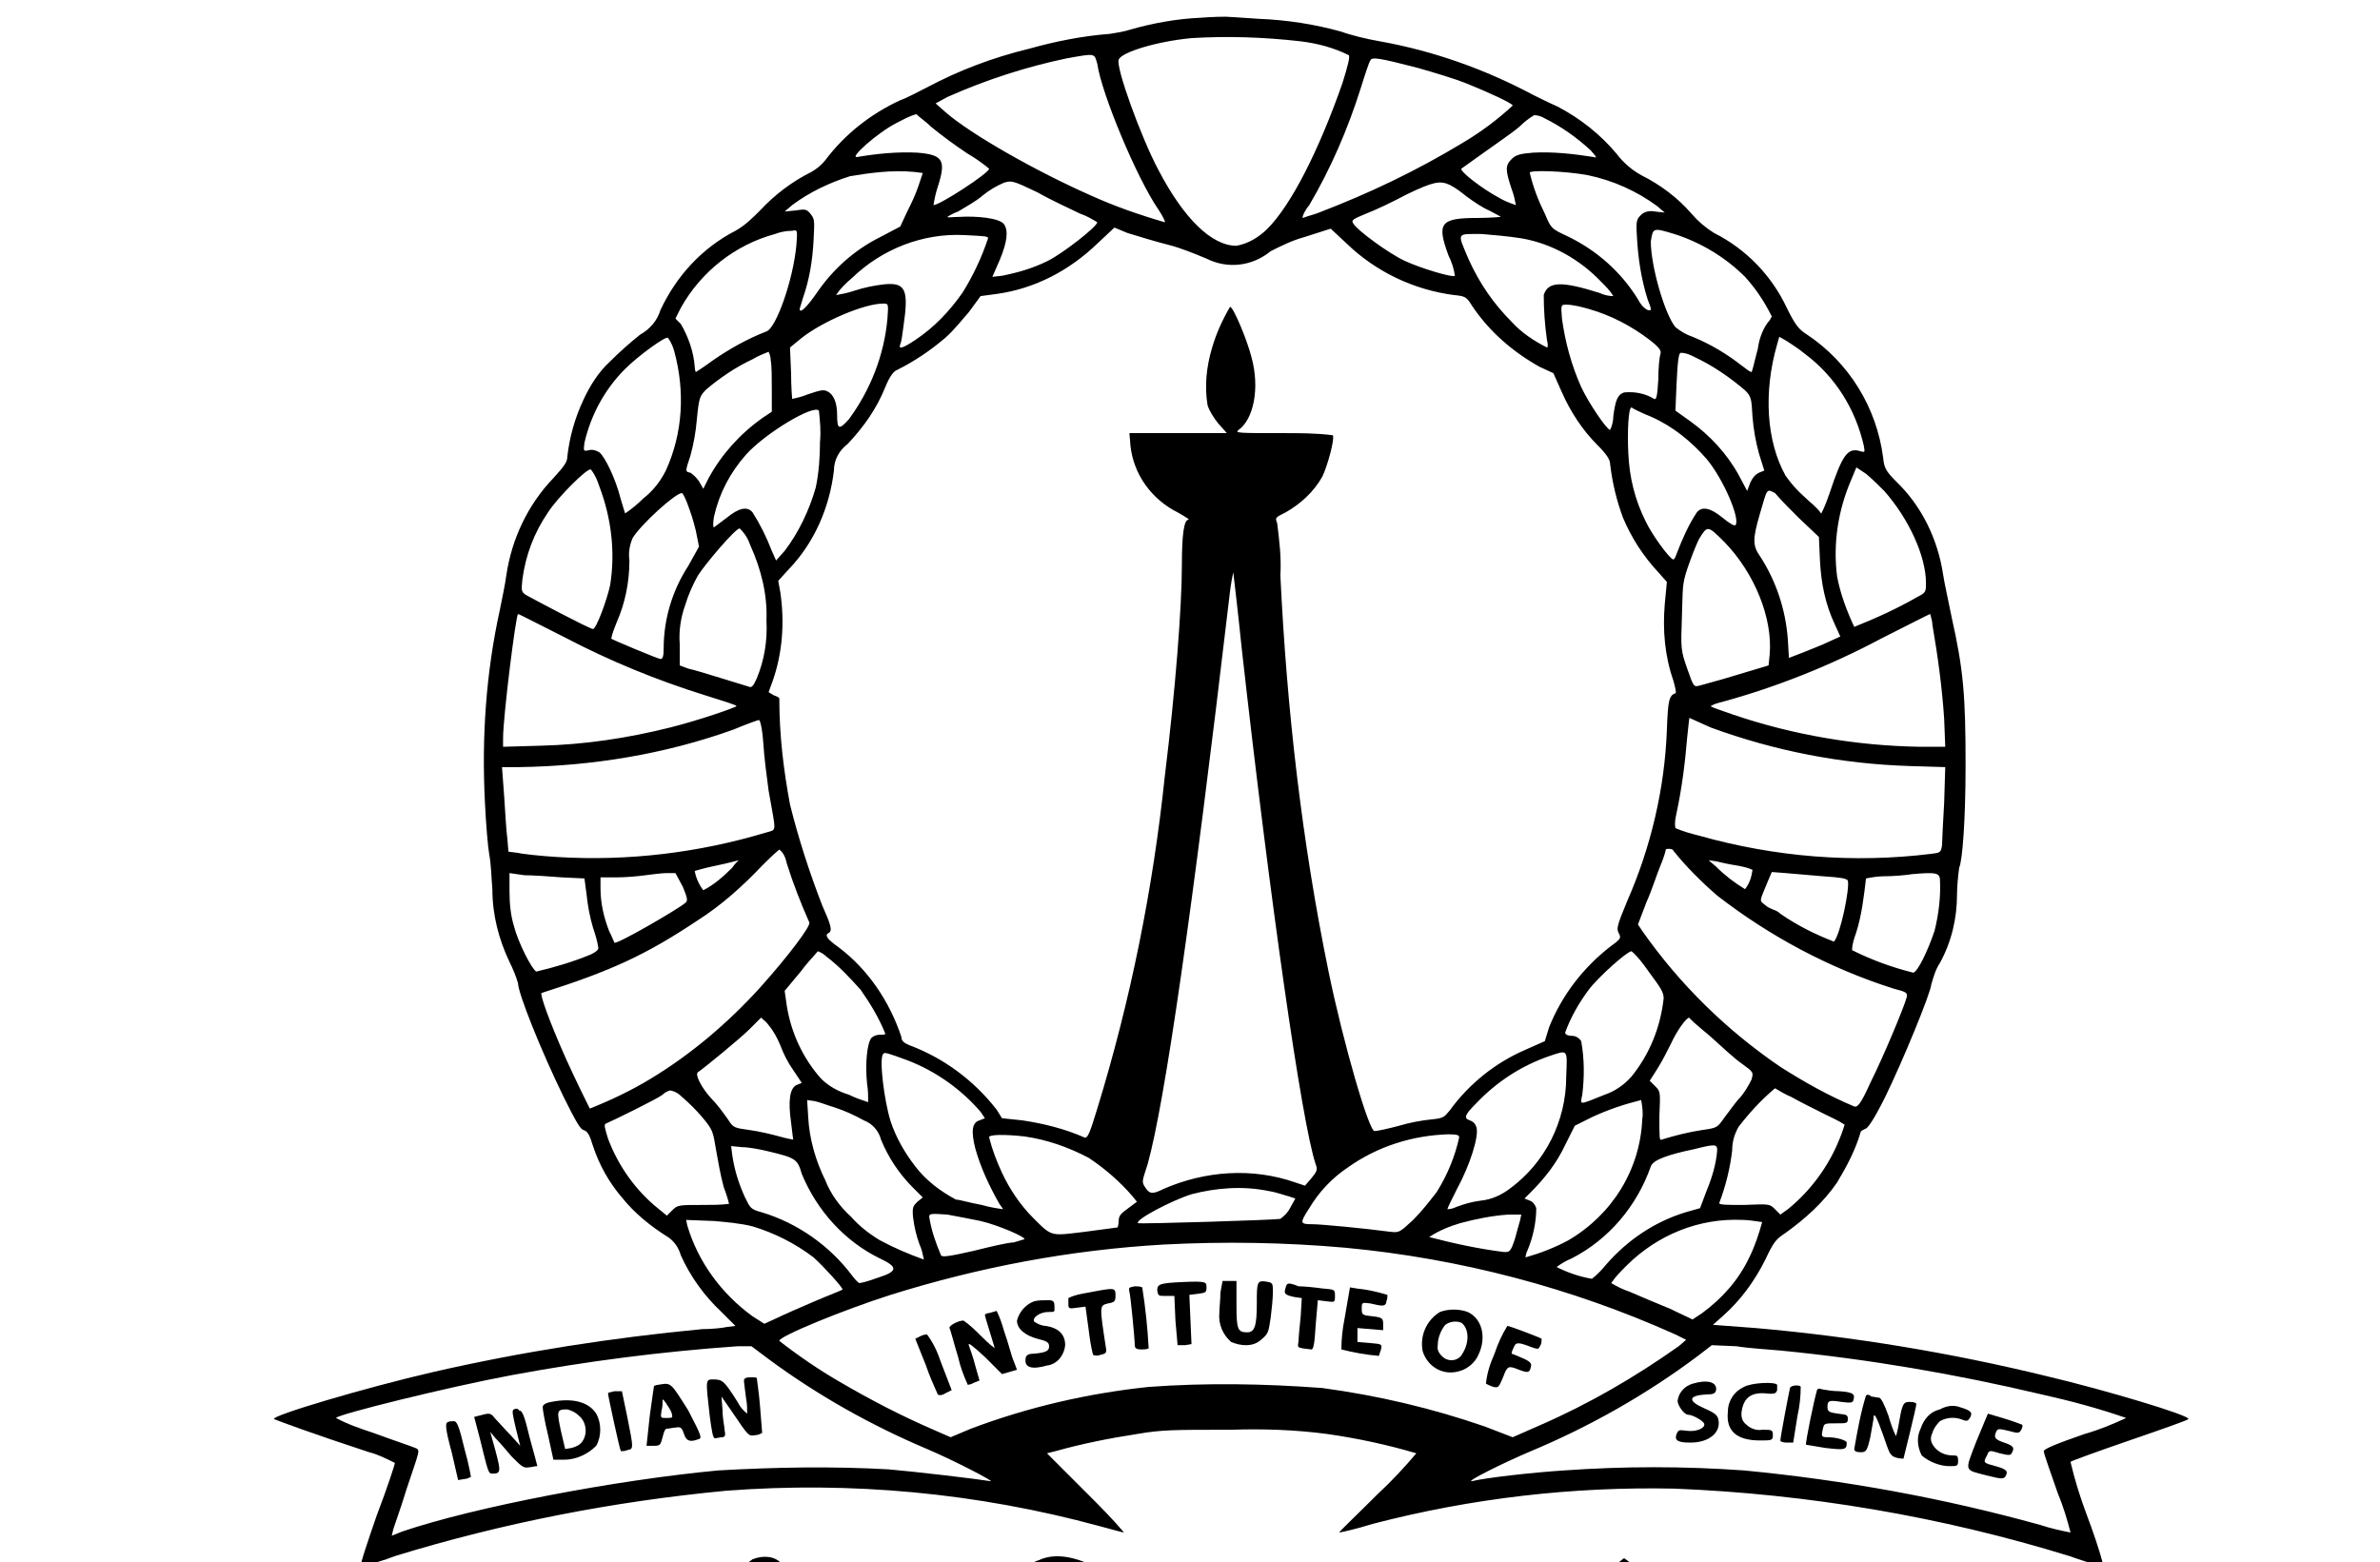 <svg xml:space="preserve" style="max-height: 500px" viewBox="48.012 39.84 222.295 145.92" y="0px" x="0px" xmlns:xlink="http://www.w3.org/1999/xlink" xmlns="http://www.w3.org/2000/svg" id="Layer_1" version="1.0" width="222.295" height="145.92">
<path d="M160.1,41.5c-2.2,0.1-4.4,0.5-6.5,1.1c-0.6,0.2-1.3,0.3-1.9,0.4c-2.6,0.2-5.1,0.7-7.6,1.4c-3.3,0.8-6.5,2-9.5,3.6&#10;&#9;c-0.8,0.4-1.9,1-2.5,1.2c-2.8,1.3-5.2,3.2-7,5.6c-0.4,0.5-0.8,0.8-1.3,1.1c-1.8,0.9-3.4,2.1-4.8,3.6c-0.7,0.7-1.4,1.4-2.3,1.9&#10;&#9;c-3.1,1.6-5.5,4.2-7,7.4c-0.3,1-1,1.8-1.9,2.3c-1,0.8-1.9,1.6-2.8,2.5c-1.1,1-1.9,2.3-2.5,3.6c-0.8,1.7-1.3,3.5-1.5,5.3&#10;&#9;c0,0.5-0.3,0.9-1.3,2c-2.4,2.5-3.9,5.7-4.4,9.1c-0.1,0.8-0.4,2.2-0.6,3.2c-1.3,5.9-1.7,11.9-1.4,17.9c0.1,2.2,0.3,4.4,0.4,4.9&#10;&#9;c0.2,1.1,0.2,2.2,0.3,3.3c0,2.4,0.6,4.7,1.6,6.8c0.3,0.6,0.6,1.3,0.8,2c0,0.9,2.1,6.2,4.3,10.7c1.1,2.2,1.5,2.9,1.8,3&#10;&#9;c0.4,0.1,0.6,0.5,0.9,1.5c0.6,1.8,1.5,3.4,2.7,4.8c1.2,1.5,2.7,2.7,4.3,3.7c0.6,0.4,1,1,1.2,1.7c0.9,2,2.2,3.8,3.8,5.3l1.3,1.3&#10;&#9;l-0.8,0.1c-0.4,0.1-1.5,0.2-2.3,0.2c-8.4,0.8-16.8,2.1-25.1,4c-6.5,1.5-15.2,4.1-14.9,4.4c0.2,0.1,3.7,1.4,8.9,3.1&#10;&#9;c0.8,0.2,1.6,0.6,2.4,1c0,0.1-0.7,2.3-1.7,4.9c-0.9,2.6-1.6,4.7-1.5,4.8c1.1-0.3,2.2-0.6,3.2-1c10.1-3.1,20.4-5.1,30.9-6.1&#10;&#9;c11.7-0.9,23.5,0.2,34.9,3.3c1.1,0.3,2.2,0.6,2.3,0.6c-1.1-1.3-2.3-2.5-3.5-3.7l-3.7-3.7l0.8-0.2c2.5-0.7,5-1.2,7.6-1.6&#10;&#9;c2.3-0.4,3.4-0.4,8.8-0.4c3-0.1,6,0,9,0.4c2.8,0.4,5.6,1,8.3,1.8c-1.1,1.3-2.3,2.6-3.6,3.8c-2,2-3.7,3.6-3.6,3.6&#10;&#9;c0.1,0,1.5-0.3,3.1-0.8c9.2-2.4,18.7-3.5,28.2-3.3c12.5,0.5,24.9,2.6,36.9,6.3c1.1,0.4,2.1,0.7,3.2,1c-0.4-1.6-1-3.3-1.6-4.9&#10;&#9;c-0.6-1.6-1.1-3.2-1.5-4.9c0.1-0.1,2.6-1,5.5-2s5.5-1.9,5.5-2c0.3-0.3-7.7-2.7-13.2-4c-9-2.2-18.1-3.7-27.2-4.5l-4-0.3l0.9-0.8&#10;&#9;c1.7-1.5,3-3.3,4-5.3c0.8-1.7,1-1.9,1.9-2.5c1.8-1.3,3.5-2.8,4.8-4.7c0.9-1.5,1.7-3,2.2-4.7c0-0.1,0.2-0.2,0.4-0.3&#10;&#9;c0.2,0,0.7-0.6,1.9-3c1.7-3.5,4.2-9.6,4.3-10.5c0.2-0.7,0.4-1.4,0.8-2c1.1-2,1.6-4.2,1.6-6.4c0-0.8,0.1-1.7,0.2-2.5&#10;&#9;c0.3-0.6,0.6-4.4,0.6-9.6c0-6.5-0.2-8.9-1.3-13.8c-0.3-1.5-0.7-3.3-0.8-4c-0.5-3.3-2-6.4-4.4-8.7c-1-1-1.1-1.3-1.2-2.2&#10;&#9;c-0.6-4.7-3.2-8.9-7.1-11.5c-0.8-0.5-1.1-0.9-1.9-2.5c-1.4-3-3.8-5.5-6.8-7c-0.8-0.5-1.5-1.1-2.1-1.8c-1.3-1.5-2.9-2.7-4.7-3.6&#10;&#9;c-0.9-0.5-1.7-1.2-2.3-2c-1.5-1.8-3.4-3.3-5.5-4.4c-0.9-0.4-1.9-0.9-2.3-1.1c-4.5-2.4-9.3-4.1-14.3-5c-1.2-0.2-2.8-0.6-3.6-0.9&#10;&#9;c-2.5-0.7-5.1-1.1-7.7-1.2c-1.5-0.1-2.9-0.2-3.1-0.2S161.4,41.4,160.1,41.5z M169.5,43.7c1.6,0.2,3.1,0.6,4.5,1.3&#10;&#9;c0.1,0.2-0.1,1-0.6,2.6c-2.2,6.3-4.8,11.4-7,13.6c-0.8,0.8-1.8,1.4-2.9,1.6c-2.3,0-4.9-2.5-7.3-7.1c-1.6-3-4-9.6-3.7-10.3&#10;&#9;c0.3-0.7,3.6-1.7,6.8-2C162.6,43.2,166,43.3,169.5,43.7z M150.5,45.8c0.4,2.8,3.7,10.7,5.7,13.6c0.4,0.6,0.7,1.2,0.6,1.2&#10;&#9;c-2.4-0.7-4.7-1.5-6.9-2.5c-5-2.2-11.2-5.7-13.6-7.8l-0.9-0.8l1.1-0.6c3.6-1.6,7.3-2.8,11.1-3.6C150.4,44.8,150.2,44.8,150.5,45.8&#10;&#9;L150.5,45.8z M180.5,46.2c1.4,0.4,3.4,1,4.4,1.4c2,0.8,4.4,1.9,4.4,2.1c-1.4,1.3-3,2.5-4.7,3.5c-4.3,2.6-8.7,4.7-13.4,6.5&#10;&#9;c-0.5,0.2-1,0.3-1.5,0.5c-0.1,0,0.1-0.6,0.6-1.2c2-3.4,3.6-7.1,4.8-10.9c0.4-1.3,0.8-2.5,0.9-2.6C176.1,45.1,177,45.3,180.5,46.2&#10;&#9;L180.5,46.2z M135,51.7c1.1,0.9,2.2,1.7,3.4,2.5c0.7,0.4,1.4,0.9,2,1.4c0,0.4-4.6,3.4-5.2,3.4c0.1-0.6,0.2-1.1,0.4-1.7&#10;&#9;c0.8-2.5,0.5-3-1.9-3.2c-1.9-0.1-3.8,0.1-5.6,0.4c-0.9,0.2,1.9-2.3,3.7-3.2c0.6-0.3,1.1-0.6,1.8-0.8C134,50.9,134.5,51.2,135,51.7z&#10;&#9; M192.3,50.9c1.6,0.8,3,1.8,4.3,3c0.6,0.7,0.6,0.7,0.2,0.6c-1.9-0.3-3.8-0.5-5.6-0.4c-1.2,0.1-1.6,0.2-2,0.6c-0.6,0.6-0.6,1,0,2.8&#10;&#9;c0.2,0.5,0.3,1,0.4,1.5c-0.6-0.2-1.1-0.4-1.6-0.7c-1.5-0.8-3.6-2.4-3.5-2.7c0.7-0.5,1.4-1,2.1-1.5c1.1-0.8,2.6-1.8,3.3-2.4&#10;&#9;c0.4-0.4,0.9-0.8,1.4-1.1C191.6,50.6,192,50.7,192.3,50.9L192.3,50.9z M133.4,55.9l0.8,0.1l-0.4,1.2c-0.3,0.9-0.7,1.7-1.1,2.5&#10;&#9;l-0.6,1.3l-1.9,1c-2.4,1.2-4.4,3-5.9,5.2c-0.9,1.3-1.6,2-1.6,1.5c0.1-0.3,0.2-0.7,0.3-1c0.6-1.7,0.9-3.5,1-5.4&#10;&#9;c0.1-1.9,0.1-2-0.3-2.5c-0.4-0.5-0.6-0.4-1.4-0.3l-1,0.1l0.7-0.6c1.6-1.2,3.5-2.1,5.4-2.7C129.2,56,131.3,55.7,133.4,55.9&#10;&#9;L133.4,55.9z M196.3,56.2c2.4,0.5,4.6,1.5,6.5,2.9l0.7,0.6l-0.9-0.1c-0.5-0.1-1,0-1.3,0.3c-0.4,0.4-0.5,0.5-0.4,2c0.1,2,0.4,4,1,5.9&#10;&#9;c0.4,1,0.4,1.1,0,1c-0.4-0.2-0.7-0.6-0.9-1c-1.6-2.6-3.9-4.6-6.6-5.9c-1.5-0.7-1.5-0.7-2.1-2.1c-0.6-1.2-1.1-2.5-1.4-3.8&#10;&#9;C190.7,55.7,194.1,55.8,196.3,56.2L196.3,56.2z M148.9,59.8c0.6,0.2,1.1,0.5,1.6,0.8c0,0.4-3.2,2.9-4.6,3.6&#10;&#9;c-1.4,0.7-2.8,1.1-4.3,1.4l-0.9,0.1l0.7-1.6c0.7-1.7,0.8-2.7,0.4-3.3s-2.6-0.8-4.2-0.7c-0.6,0-1.1,0.1-1.1,0c0.3-0.2,0.7-0.4,1-0.5&#10;&#9;c0.8-0.5,1.6-0.9,2.3-1.5c0.6-0.5,1.3-0.9,2-1.2c0.7-0.2,0.8-0.2,3.1,0.9C146.3,58.6,148.1,59.4,148.9,59.8z M183.4,57.1&#10;&#9;c0.6,0.3,1.1,0.7,1.6,1.1c0.7,0.5,1.4,1,2.1,1.3c0.6,0.3,1.1,0.6,1.1,0.6s-1,0.1-2.2,0.1c-3.5,0-3.8,0.5-2.7,3.5&#10;&#9;c0.3,0.6,0.5,1.2,0.6,1.9c-0.2,0.2-3.2-0.7-4.7-1.4c-1.5-0.7-4.5-2.9-4.8-3.5c-0.2-0.3,0-0.4,1.2-0.9c0.8-0.3,2.5-1.1,3.8-1.8&#10;&#9;C181.9,56.8,182.5,56.7,183.4,57.1z M157.1,62.7c1.2,0.3,2.4,0.8,3.6,1.3c2,1,4.3,0.7,6-0.7c1-0.5,2-1,3.1-1.3l2.5-0.8l1.5,1.4&#10;&#9;c2.7,2.6,6.2,4.3,10,4.8c1.1,0.1,1.2,0.2,1.7,1c1.6,2.4,3.8,4.3,6.3,5.7l1.3,0.6l0.8,1.8c0.8,1.8,1.9,3.5,3.3,4.9&#10;&#9;c0.9,0.9,1.2,1.4,1.2,1.8c0.2,1.7,0.6,3.4,1.2,5c0.8,1.9,1.9,3.6,3.3,5.1l0.8,0.9l-0.2,2.1c-0.2,2.4,0,4.8,0.8,7.1&#10;&#9;c0.2,0.7,0.3,1.2,0.2,1.2c-0.6,0.2-0.7,0.7-0.8,3.4c-0.2,5.5-1.5,11-3.7,16c-1,2.4-1,2.6-0.8,3s0.3,0.5-0.7,1.2&#10;&#9;c-2.6,2-4.6,4.6-5.8,7.6l-0.4,1.3l-1.8,0.8c-2.8,1.2-5.3,3.2-7.1,5.7c-0.5,0.6-0.6,0.7-1.6,0.8c-1,0.1-2.1,0.3-3.1,0.6&#10;&#9;c-1.1,0.3-2.1,0.5-2.3,0.5c-0.5,0.1-2.9-8.1-4.3-14.9c-2.5-12.2-3.9-24.5-4.5-37c0.1-1.7-0.1-3.3-0.3-4.9c-0.2-0.5-0.2-0.5,0.8-1&#10;&#9;c1.4-0.8,2.6-1.9,3.4-3.3c0.5-1,1.2-3.6,1-3.9c-1.5-0.2-3.1-0.2-4.7-0.2c-4.1,0-4.5,0-4.1-0.3c1.4-1,2-3.9,1.2-6.8&#10;&#9;c-0.4-1.6-1.7-4.7-2-4.7c-0.7,1.2-1.3,2.5-1.7,3.9c-0.5,1.7-0.7,3.5-0.4,5.3c0.2,0.6,0.6,1.2,1,1.7l0.8,0.9h-9.1l0.1,1.2&#10;&#9;c0.3,2.7,2,5,4.4,6.2c0.7,0.4,1.2,0.7,1,0.7c-0.4,0-0.6,1.4-0.6,4.2c0,3.9-0.6,11.7-1.6,19.8c-1.1,10.5-3.2,20.9-6.3,31&#10;&#9;c-0.7,2.3-0.9,2.8-1.2,2.7c-1.8-0.8-3.8-1.3-5.8-1.6l-1.9-0.2l-0.5-0.8c-2.1-2.7-4.9-4.8-8.1-6c-0.5-0.2-0.8-0.4-0.8-0.8&#10;&#9;c-1.1-3.3-3.1-6.3-5.9-8.4c-1-0.7-1.3-1.1-0.9-1.3c0.4-0.2,0.2-0.8-0.6-2.6c-1.2-3.1-2.2-6.2-3-9.4c-0.6-3.2-1-6.5-1-9.9&#10;&#9;c0-0.1-0.2-0.2-0.5-0.3l-0.5-0.3l0.4-1.1c0.9-2.6,1.1-5.4,0.7-8.2l-0.2-1.1l1-1.1c2.4-2.5,3.8-5.8,4.2-9.2c0-1,0.5-1.9,1.3-2.5&#10;&#9;c1.5-1.6,2.7-3.3,3.5-5.3c0.4-1,0.8-1.5,1.1-1.6c1.6-0.8,3.1-1.8,4.5-3c0.8-0.7,1.5-1.6,2.2-2.4l1.1-1.5l1.5-0.2&#10;&#9;c3.6-0.5,6.8-2.2,9.4-4.7l1.6-1.5l1.2,0.5C154.3,61.9,155.9,62.4,157.1,62.7z M122.4,62.7c-0.3,3.3-1.9,7.8-2.8,8.1&#10;&#9;c-1.8,0.7-3.4,1.6-5,2.7c-0.8,0.6-1.6,1.1-1.6,1.1s-0.1-0.2-0.1-0.5c-0.1-1.4-0.6-2.8-1.3-4l-0.5-0.5l0.5-1c1.9-3.4,5.1-5.9,8.8-6.9&#10;&#9;c0.5-0.2,1.1-0.3,1.6-0.3C122.5,61.3,122.5,61.3,122.4,62.7L122.4,62.7z M204.4,61.7c2.5,0.8,4.8,2.2,6.6,4c1,1.1,1.8,2.3,2.5,3.7&#10;&#9;c-0.1,0.2-0.2,0.4-0.4,0.6c-0.5,0.7-0.8,1.6-0.9,2.4c-0.3,1.1-0.5,2.1-0.6,2.2c-0.3-0.1-0.6-0.4-0.9-0.6c-1.4-1.1-2.9-2-4.6-2.7&#10;&#9;c-0.6-0.2-1.1-0.5-1.6-0.9c-1-1.2-2.3-5.7-2.3-8C202.4,61.1,202.4,61.1,204.4,61.7L204.4,61.7z M140.3,62.1&#10;&#9;c-0.6,1.8-1.4,3.5-2.4,5.1c-1.2,1.7-2.6,3.2-4.4,4.4c-1.2,0.8-1.6,0.9-1.4,0.4c0.1-0.2,0.2-0.9,0.3-1.7c0.5-3.4,0.2-4.1-1.8-3.9&#10;&#9;c-0.9,0.1-1.9,0.3-2.8,0.6c-0.6,0.2-1.1,0.3-1.7,0.4c0.4-0.6,0.9-1.1,1.5-1.6c2.8-2.7,6.6-4.2,10.5-4&#10;&#9;C140,61.9,140.3,61.9,140.3,62.1L140.3,62.1z M190.1,62.1c2.9,0.5,5.5,2,7.5,4.1c0.4,0.4,0.8,0.8,1.1,1.3c-0.4,0-0.9-0.1-1.3-0.3&#10;&#9;c-3.5-1.1-4.8-1.1-5.2,0.2c0,1.4,0.1,2.8,0.3,4.2c0.1,0.4,0.1,0.7,0,0.7c-1.2-0.6-2.4-1.4-3.3-2.4c-1.7-1.7-3-3.6-4-5.8&#10;&#9;c-1.1-2.6-1.2-2.4,1.2-2.4C187.6,61.8,188.8,61.9,190.1,62.1L190.1,62.1z M130.9,69.6c-0.3,3.4-1.6,6.7-3.6,9.4&#10;&#9;c-0.9,1-1.1,1-1.1-0.4c0-1.1-0.3-1.9-0.9-2.2c-0.4-0.2-0.7-0.1-1.9,0.3c-0.5,0.2-0.9,0.3-1.4,0.4c0,0-0.1-1.1-0.1-2.4l-0.1-2.4&#10;&#9;l1.1-0.9c1.9-1.5,5.8-3.2,7.6-3.2C131,68.2,131,68.2,130.9,69.6z M196.4,68.7c2.1,0.6,4,1.6,5.7,2.9c0.9,0.7,1.1,1,1,1.3&#10;&#9;s-0.2,1.3-0.2,2.4c-0.1,1.7-0.2,1.9-0.4,1.8c-0.8-0.5-1.8-0.7-2.8-0.6c-0.6,0.2-0.8,0.7-1,2.2c0,0.4-0.1,0.9-0.3,1.3&#10;&#9;c-0.3,0-2-2.5-2.7-4c-0.9-2-1.5-4.2-1.8-6.4c-0.1-1.3-0.1-1.3,0.4-1.3C194.9,68.3,195.7,68.5,196.4,68.7z M111,72.7&#10;&#9;c1,3.7,0.8,7.6-0.8,11.1c-0.5,1-1.2,1.9-2.1,2.6c-0.5,0.5-1.1,1-1.7,1.4c0,0-0.2-0.6-0.4-1.3c-0.5-2-1.5-4-2-4.4&#10;&#9;c-0.3-0.2-0.7-0.3-1-0.2c-0.5,0.1-0.5,0.1-0.4-0.7c0.6-2.6,1.9-5,3.8-6.9c1.2-1.2,3.8-3.1,4-2.9C110.7,71.8,110.9,72.3,111,72.7z&#10;&#9; M216.6,72.9c2.8,2.1,4.7,5.1,5.5,8.6c0.1,0.6,0.1,0.6-0.3,0.5c-1.2-0.4-1.7,0.3-2.9,3.9c-0.4,1.2-0.8,2-0.8,1.9&#10;&#9;c-0.4-0.6-1-1-1.5-1.5c-0.7-0.6-1.3-1.3-1.8-2c-1.8-3.2-2.1-7.8-0.8-12.3l0.2-0.7l0.7,0.4C215.2,71.9,216,72.4,216.6,72.9&#10;&#9;L216.6,72.9z M120,73.5c0.1,0.5,0.1,1.8,0.1,2.8v2l-0.9,0.6c-2.1,1.5-3.8,3.4-5,5.6l-0.5,1l-0.4-0.7c-0.2-0.3-0.5-0.6-0.8-0.8&#10;&#9;c-0.5-0.1-0.5-0.1,0-1.6c0.3-1.1,0.5-2.2,0.6-3.4c0.2-2.1,0.3-2.2,0.9-2.8c1.3-1.1,2.8-2.1,4.3-2.8c0.5-0.3,1-0.5,1.5-0.7&#10;&#9;C119.9,72.9,120,73.2,120,73.5L120,73.5z M206.3,73.2c1.7,0.8,3.3,1.9,4.7,3.1c0.6,0.6,0.6,0.8,0.7,2.5c0.1,1.2,0.3,2.3,0.6,3.4&#10;&#9;l0.5,1.6l-0.5,0.2c-0.4,0.2-0.6,0.5-0.8,0.9l-0.3,0.8l-0.8-1.5c-1.1-2-2.7-3.7-4.5-5l-1.4-1l0.1-2.4c0.1-2.2,0.2-3,0.4-3&#10;&#9;C205.5,72.8,205.9,73,206.3,73.2L206.3,73.2z M124.6,81.1c0,1.4-0.1,2.9-0.4,4.3c-0.6,2.1-1.6,4.2-2.9,5.9l-0.8,0.9l-0.4-0.9&#10;&#9;c-0.5-1.3-1.1-2.5-1.8-3.6c-0.5-0.6-1.3-0.4-2.4,0.5c-0.4,0.3-0.8,0.6-1.2,0.9c-0.1,0-0.1-0.4,0-1c0.5-2.2,1.5-4.1,3-5.8&#10;&#9;c1.8-2,6.3-4.7,6.8-4.1C124.6,79.2,124.7,80.1,124.6,81.1L124.6,81.1z M202.3,78.8c2,0.9,3.7,2.3,5.1,3.9c1.6,1.9,3.2,5.7,2.7,6.2&#10;&#9;c-0.1,0.1-0.6-0.2-1.2-0.7c-1.1-0.9-1.9-1.1-2.4-0.5c-0.8,1.2-1.4,2.6-1.9,3.9c-0.1,0.3-0.2,0.5-0.3,0.5c-0.3,0-2-2.3-2.6-3.6&#10;&#9;c-1-2-1.5-4.1-1.6-6.3c-0.1-2,0-4.3,0.3-4.3C200.5,78,201.3,78.4,202.3,78.8L202.3,78.8z M104,85.3c1.1,2.9,1.5,6.1,1,9.2&#10;&#9;c-0.3,1.4-1.3,4.1-1.6,4.1c-0.3,0-5.4-2.7-6.3-3.2c-0.4-0.3-0.4-0.4-0.3-1.4c0.3-2.3,1.1-4.4,2.4-6.3c0.9-1.4,3.7-4.2,4-4&#10;&#9;C103.6,84.2,103.8,84.7,104,85.3z M224,85.7c2.3,2.6,3.9,6.1,3.9,8.6c0,0.8,0,0.9-0.8,1.3c-1.9,1.1-3.9,2-5.9,2.8&#10;&#9;c-0.7-1.5-1.3-3.1-1.6-4.7c-0.4-3.1,0.1-6.2,1.3-9l0.5-1.2l0.9,0.6C222.9,84.6,223.5,85.2,224,85.7z M216,88.2l1.9,1.8l0.1,2.2&#10;&#9;c0.1,2.1,0.5,4.1,1.4,6l0.5,1.1l-1.1,0.5c-0.6,0.3-1.7,0.7-2.4,1l-1.3,0.5l-0.1-1.7c-0.2-2.8-1.1-5.5-2.6-7.8c-0.7-1-0.7-1.6,0-4&#10;&#9;s0.6-2.3,1.4-1.9C214.4,86.6,215.2,87.4,216,88.2z M112.4,87.4c0.3,0.8,0.6,1.9,0.7,2.5l0.2,1l-1,1.8c-1.5,2.3-2.3,5-2.3,7.7&#10;&#9;c0,0.8-0.1,1-0.3,1s-4.5-1.8-4.6-1.9c0.1-0.5,0.3-1,0.5-1.5c0.8-1.8,1.2-3.8,1.2-5.8c-0.1-0.7,0-1.4,0.3-2.1c0.8-1.3,4-4.2,4.6-4.2&#10;&#9;C111.8,85.9,112.1,86.5,112.4,87.4z M118.1,90.8c1,2.2,1.6,4.6,1.5,7c0.1,1.9-0.2,3.7-0.9,5.4c-0.3,0.7-0.5,0.9-0.7,0.8l-2.6-0.8&#10;&#9;c-1.3-0.4-2.6-0.8-3.1-0.9l-0.8-0.3V100c-0.1-1.2,0.1-2.5,0.5-3.6c0.3-1,0.7-1.9,1.2-2.8c0.7-1.1,3.5-4.4,3.9-4.4&#10;&#9;C117.6,89.7,117.9,90.2,118.1,90.8z M209.1,90.5c2.8,2.9,4.5,7.1,4.2,10.5l-0.1,1l-3,0.9c-1.6,0.5-3.2,0.9-3.5,1&#10;&#9;c-0.5,0.1-0.5,0.1-1.1-1.6s-0.6-1.9-0.5-4.7s0-3.1,0.5-4.6c0.3-0.9,0.8-2.2,1.1-2.8C207.5,88.9,207.5,88.9,209.1,90.5z M164,100.5&#10;&#9;c2.6,23.2,5.6,44.3,6.9,48.1c0.2,0.5,0.1,0.7-0.4,1.3l-0.6,0.7l-0.9-0.3c-4-1.4-8.4-1.1-12.3,0.6c-1,0.5-1.3,0.5-1.7-0.1&#10;&#9;s-0.3-0.6,0.2-2.2c1.6-5.7,4.2-23.8,7.6-52.7c0.1-0.9,0.2-1.7,0.4-2.6C163.2,93.3,163.6,96.6,164,100.5z M100.8,99.4&#10;&#9;c4.2,2.2,8.6,4,13.1,5.4c1.6,0.5,2.9,0.9,2.9,1c0,0.1-3.4,1.3-6.2,2c-4,1-8,1.6-12.1,1.7l-3.5,0.1v-0.8c0-2,1.2-11.6,1.4-11.6&#10;&#9;C96.5,97.2,98.4,98.2,100.8,99.4L100.8,99.4z M228.5,98.2c0.5,2.9,0.9,5.8,1.1,8.8l0.1,2.6h-2.4c-5.9-0.1-11.8-1.1-17.4-3&#10;&#9;c-1.1-0.4-2.1-0.7-2.1-0.8c0.3-0.2,0.7-0.3,1.1-0.4c5.1-1.4,10.1-3.4,14.8-5.9c2.4-1.2,4.5-2.3,4.6-2.3&#10;&#9;C228.4,97.6,228.5,97.9,228.5,98.2L228.5,98.2z M119.3,109.2c0.1,1.5,0.3,3,0.5,4.5c0.7,4,0.8,3.6-0.2,3.9&#10;&#9;c-6.3,1.9-12.9,2.7-19.5,2.3c-1.7-0.1-3.4-0.3-3.8-0.4l-0.8-0.1l-0.1-1.2c-0.1-0.7-0.2-2.5-0.3-4l-0.2-2.7h1.6&#10;&#9;c6.8-0.1,13.6-1.2,20-3.5c1.2-0.5,2.3-0.9,2.4-0.9S119.2,107.8,119.3,109.2L119.3,109.2z M207.8,107.8c6,2.2,12.2,3.4,18.6,3.6&#10;&#9;l3.3,0.1l-0.1,3.3c-0.1,1.8-0.2,3.6-0.2,4c-0.1,0.7-0.2,0.7-1,0.8c-7.3,0.9-14.6,0.3-21.7-1.7c-0.8-0.2-1.5-0.4-2.2-0.7&#10;&#9;c-0.1-0.5,0-0.9,0.1-1.4c0.5-2.3,0.8-4.7,1-7.1c0.1-1,0.2-1.8,0.2-1.8L207.8,107.8z M121.5,120.5c0.6,1.9,1.3,3.7,2.1,5.5&#10;&#9;c0.2,0.3-2,3.2-4.6,6.1c-3,3.3-6.4,6.2-10.2,8.5c-1.8,1.1-3.7,2-5.7,2.8c-0.1-0.2-1.3-2.6-2.2-4.6c-1.7-3.8-2.5-6.2-2.3-6.2&#10;&#9;c6.6-2.1,9.8-3.6,14.6-6.8c2.2-1.4,4.2-3.2,6-5.1c0.5-0.5,1-1,1.6-1.5C121.2,119.5,121.4,120,121.5,120.5z M204.3,119.3&#10;&#9;c1.2,1.5,2.6,2.9,4.1,4.2c4.9,3.8,10.5,6.8,16.5,8.7c1.2,0.3,1.3,0.4,1.2,0.8c-0.2,0.8-2.1,5.4-3.4,8c-0.9,2-1.2,2.3-1.5,2.2&#10;&#9;c-2.4-1-4.7-2.3-6.9-3.7c-5-3.4-9.4-7.7-12.9-12.7l-0.4-0.6l0.8-2.1c0.5-1.1,1-2.7,1.3-3.4s0.5-1.4,0.5-1.5S204.3,119.1,204.3,119.3&#10;&#9;L204.3,119.3z M116.4,120.9c-0.8,0.8-1.7,1.6-2.7,2.1c-0.4-0.5-0.7-1.2-0.8-1.8c0,0,1-0.3,2-0.5s2.1-0.5,2.1-0.5&#10;&#9;C116.8,120.4,116.6,120.6,116.4,120.9L116.4,120.9z M210.3,120.7c0.5,0.1,1,0.2,1.4,0.4c-0.1,0.7-0.3,1.3-0.7,1.8&#10;&#9;c-1-0.6-1.9-1.3-2.7-2.1l-0.7-0.6l0.7,0.1C208.7,120.4,209.6,120.6,210.3,120.7z M100.5,121.8l2.1,0.1l0.2,1.5&#10;&#9;c0.1,1,0.3,2.1,0.6,3.1c0.2,0.6,0.4,1.2,0.5,1.9c0,0.2-0.3,0.4-0.7,0.6c-1.7,0.7-3.4,1.2-5.1,1.6c-0.4-0.2-1.7-2.7-2.1-4.3&#10;&#9;c-0.3-1-0.4-2.1-0.4-3.2v-1.7l1.4,0.2C97.7,121.6,99.3,121.7,100.5,121.8z M111.8,122.7c0.4,1,0.5,1.3,0.2,1.5&#10;&#9;c-0.7,0.6-6.4,3.9-6.6,3.7c-0.1-0.2-0.2-0.5-0.5-1.1c-0.5-1.3-0.8-2.6-0.8-4v-1h1.5c0.8,0,2-0.1,2.7-0.2s1.6-0.2,2-0.2h0.8&#10;&#9;L111.8,122.7z M218.3,121.7c1.6,0.1,2.2,0.2,2.3,0.4c0.2,0.7-0.7,5.1-1.3,5.7c-1.8-0.7-3.4-1.5-5-2.6c-0.2-0.2-0.4-0.3-0.7-0.4&#10;&#9;c-0.2-0.1-0.5-0.2-0.7-0.4c-0.6-0.5-0.6-0.2,0.3-2.4l0.3-0.7l1.3,0.1L218.3,121.7z M229.2,121.9c0.1,1.6-0.1,3.3-0.5,4.9&#10;&#9;c-0.6,1.8-1.6,3.9-2,3.9c-2-0.5-3.9-1.2-5.7-2.1c0-0.6,0.2-1.1,0.4-1.7c0.5-1.6,0.7-3.3,0.9-5c0.5-0.1,1.1-0.2,1.6-0.2&#10;&#9;c0.9,0,2.1-0.1,2.7-0.2C228.8,121.3,229.1,121.4,229.2,121.9L229.2,121.9z M125.2,129.2c1.2,0.9,2.2,2,3.2,3.1&#10;&#9;c0.9,1.3,1.7,2.6,2.3,4.1c0,0.1-0.2,0.1-0.5,0.1c-0.3,0-0.6,0.1-0.8,0.3c-0.4,0.5-0.6,2.4-0.4,4.3c0.1,0.6,0.1,1.1,0.1,1.7&#10;&#9;c-0.6-0.2-1.2-0.4-1.8-0.7c-1-0.3-1.9-0.8-2.6-1.5c-1.7-1.9-2.8-4.3-3.2-6.8l-0.2-1.4l1.5-1.8c0.5-0.7,1.1-1.3,1.6-1.9&#10;&#9;C124.7,128.8,125,129,125.2,129.2L125.2,129.2z M202,130.6c1.1,1.5,1.4,1.9,1.4,2.5c-0.3,2.7-1.3,5.2-3,7.3&#10;&#9;c-0.7,0.8-1.6,1.4-2.5,1.7c-2.5,1-2.3,1-2.1,0c0.2-1.7,0.2-3.3-0.1-5c-0.2-0.3-0.5-0.5-0.9-0.5c-0.3,0-0.6-0.1-0.6-0.3&#10;&#9;c0.5-1.4,1.3-2.8,2.2-4c0.9-1.2,3.6-3.6,4-3.6C201,129.2,201.5,129.9,202,130.6z M119.8,135.6c0.5,0.6,0.8,1.2,1.1,1.9&#10;&#9;c0.3,0.8,0.7,1.6,1.2,2.3l0.8,1.2l-0.5,0.2c-0.6,0.3-0.8,1.4-0.5,3.5c0.1,0.9,0.2,1.6,0.2,1.6s-0.6-0.1-1.3-0.3s-2-0.5-2.8-0.6&#10;&#9;c-1.4-0.2-1.5-0.2-2-1c-0.5-0.7-1-1.4-1.6-2c-0.9-1-1.5-2.2-1.2-2.4c0.6-0.4,4-3.2,4.8-4c0.4-0.4,0.7-0.7,1.1-1.1&#10;&#9;C119.3,135.1,119.6,135.3,119.8,135.6L119.8,135.6z M207.7,136.6c1.1,1,2.4,2.2,3,2.6c1.1,0.8,1.1,0.8,0.9,1.5&#10;&#9;c-0.3,0.6-0.6,1.1-1,1.6c-0.5,0.5-1.1,1.4-1.5,1.9c-0.7,1-0.7,1-2.1,1.2c-1.3,0.2-2.5,0.5-3.8,0.9c-0.2,0.1-0.2-0.2-0.2-2.2&#10;&#9;c0.1-2.3,0.1-2.3-0.4-2.8l-0.5-0.5l0.7-1.1c0.5-0.8,0.9-1.6,1.3-2.4c0.5-1.1,1.4-2.4,1.7-2.4C205.7,134.9,206.6,135.7,207.7,136.6&#10;&#9;L207.7,136.6z M132.8,138.9c2.6,1,5,2.7,6.8,4.8l0.4,0.6l-0.5,0.2c-0.7,0.2-0.8,1-0.4,2.6c0.5,1.8,1.3,3.5,2.2,5.1&#10;&#9;c0.1,0.2,0.3,0.4,0.4,0.6c-0.7-0.1-1.3-0.2-2-0.4c-1.1-0.2-2.1-0.5-2.4-0.5c-1.5-0.8-2.8-1.8-3.8-3.1c-1-1.3-1.8-2.7-2.3-4.2&#10;&#9;c-0.6-1.9-1.1-5.9-0.7-6.3C130.6,138.1,130.9,138.2,132.8,138.9z M194.3,140.4c0,4.2-2,8.1-5.3,10.5c-0.8,0.6-1.7,1-2.7,1.1&#10;&#9;c-0.8,0.1-1.5,0.3-2.3,0.6c-0.2,0.1-0.5,0.2-0.8,0.2c0-0.1,0.4-0.9,0.9-1.9c1.2-2.2,2.1-5,1.8-5.8c-0.1-0.3-0.3-0.5-0.6-0.6&#10;&#9;c-0.6-0.2-0.5-0.5,0.6-1.6c1.9-2,4.2-3.5,6.8-4.4C194.5,137.9,194.4,137.8,194.3,140.4z M111.7,142.3c0.7,0.6,1.3,1.2,1.9,1.9&#10;&#9;c1,1.2,1,1.3,1.3,3.1c0.2,1.1,0.4,2.3,0.7,3.4c0.3,0.8,0.5,1.5,0.5,1.6c-0.8,0.1-1.6,0.1-2.4,0.1c-2.3,0-2.4,0-2.9,0.5l-0.5,0.5&#10;&#9;l-1.1-0.9c-2-1.7-3.5-3.9-4.4-6.3c-0.3-1-0.4-1.3-0.2-1.4c0.5-0.2,4.8-2.3,5.3-2.7c0.2-0.2,0.4-0.3,0.7-0.4&#10;&#9;C111.1,141.8,111.4,142,111.7,142.3z M215.3,142.3c0.7,0.4,2.1,1.1,3.1,1.6c0.6,0.3,1.3,0.6,1.9,1c0,0-0.2,0.7-0.5,1.4&#10;&#9;c-1,2.5-2.7,4.8-4.8,6.5l-0.7,0.5l-0.5-0.5c-0.5-0.5-0.5-0.5-2.9-0.4c-1.6,0-2.4,0-2.3-0.2c0.6-1.6,1-3.2,1.2-4.9&#10;&#9;c0-0.8,0.2-1.5,0.6-2.2c1-1.3,2.1-2.5,3.4-3.6C214.3,141.8,214.8,142.1,215.3,142.3L215.3,142.3z M126,143.3&#10;&#9;c0.9,0.3,1.8,0.7,2.7,1.2c0.8,0.3,1.4,1,1.6,1.8c0.7,1.7,1.7,3.2,3,4.5l0.9,0.9l-0.5,0.4c-0.4,0.4-0.5,0.5-0.4,1.5&#10;&#9;c0.1,0.8,0.3,1.7,0.6,2.5c0.2,0.4,0.3,0.9,0.4,1.4c-1.4-0.5-2.8-1.1-4.1-1.8c-1-0.6-1.9-1.3-2.7-2.2c-1-0.9-1.9-2.1-2.4-3.4&#10;&#9;c-0.9-1.8-1.5-3.9-1.6-5.9l-0.1-1.6l0.7,0.1C124.6,142.8,125.3,143.1,126,143.3L126,143.3z M201.4,144.4c-0.2,4.7-2.8,8.9-6.9,11.3&#10;&#9;c-1.3,0.7-2.6,1.2-4,1.6c0-0.2,0.1-0.5,0.2-0.7c0.5-1.2,0.8-2.6,0.8-3.9c-0.1-0.3-0.3-0.6-0.6-0.7l-0.5-0.2l0.6-0.6&#10;&#9;c1.3-1.3,2.4-2.7,3.2-4.4l0.9-1.8l1.6-0.8c1.5-0.7,3-1.2,4.6-1.6C201.4,143.2,201.5,143.8,201.4,144.4L201.4,144.4z M143.7,146&#10;&#9;c2.1,0.3,4.1,1,6,2c1.5,1,2.9,2.2,4.1,3.6l0.4,0.5l-0.8,0.6c-0.7,0.5-0.9,0.7-0.9,1.2c0,0.3-0.1,0.6-0.1,0.6c-0.1,0-1.4,0.2-3,0.4&#10;&#9;c-3.3,0.4-3.1,0.5-4.9-1.3c-1.2-1.2-2.2-2.7-2.9-4.2c-0.5-1.1-0.9-2.1-1.2-3.3C140.3,145.8,141.9,145.8,143.7,146z M184.3,146.1&#10;&#9;c-0.4,1.8-1.1,3.5-2.1,5.1c-0.7,0.9-1.4,1.8-2.2,2.6c-1.3,1.2-1.3,1.2-2.2,1.1c-2.2-0.3-6.4-0.7-7.2-0.7c-1.2,0-1.2-0.1-0.3-1.5&#10;&#9;c0.9-1.5,2.1-2.8,3.6-3.8c2.8-2,6.1-3,9.4-3.1C184.2,145.8,184.3,145.9,184.3,146.1L184.3,146.1z M119.8,147.4&#10;&#9;c2.5,0.6,2.7,0.7,3.1,2.1c1.4,3.4,4,6.3,7.3,7.9c1.7,0.8,1.7,1.2-0.2,1.8c-0.6,0.2-1.1,0.4-1.7,0.5c-0.1,0-0.4-0.3-0.7-0.7&#10;&#9;c-2.1-2.8-5.1-4.9-8.4-5.9c-1.1-0.3-1.1-0.4-1.6-1.4c-0.6-1.3-1-2.6-1.2-4l-0.1-0.8l1,0.1C117.9,147,119,147.2,119.8,147.4z&#10;&#9; M208.4,147.3c-0.1,1.3-0.5,2.6-1,3.8l-0.6,1.6l-1.4,0.4c-2.9,0.9-5.4,2.6-7.4,4.9c-0.4,0.5-0.8,0.9-1.3,1.3&#10;&#9;c-1.2-0.2-2.3-0.6-3.3-1.1c0.4-0.3,0.9-0.6,1.4-0.8c3.5-1.8,6.1-4.9,7.4-8.6c0.2-0.6,1.6-1.1,4-1.6&#10;&#9;C208.2,146.7,208.4,146.7,208.4,147.3z M166.5,151.1c0.7,0.1,1.5,0.4,1.9,0.5l0.6,0.2l-0.5,0.9c-0.2,0.4-0.5,0.7-0.9,1&#10;&#9;c-0.4,0.1-13.2,0.5-13.3,0.4c-0.3-0.3,3.1-2.1,5-2.7C161.6,150.8,164.1,150.6,166.5,151.1z M139.6,153.9c1.7,0.4,4.2,1.5,4.1,1.7&#10;&#9;c-0.3,0.1-0.7,0.2-1,0.3c-0.5,0-2.2,0.4-3.8,0.8c-2.2,0.5-2.9,0.6-3,0.4c-0.5-1.2-0.9-2.3-1.1-3.6c0-0.3,0.2-0.3,1.7-0.2&#10;&#9;C137.6,153.5,138.6,153.7,139.6,153.9z M190,153.8c-0.1,0.3-0.3,1.1-0.5,1.8c-0.4,1.2-0.5,1.2-1,1.2c-2.4-0.3-4.7-0.8-7-1.4&#10;&#9;c0.9-0.6,1.9-1,2.9-1.3c1.5-0.4,3-0.7,4.5-0.8h1.2L190,153.8z M118.3,154.4c2,0.6,4,1.6,5.7,2.9c1,0.9,2.8,2.9,2.7,3&#10;&#9;s-1.2,0.5-2.6,1.1s-3,1.3-3.6,1.6l-1.1,0.5l-1.1-0.7c-2.9-2.1-5.1-5.1-6.1-8.5l-0.1-0.5l2.6,0.1C115.8,154,117.1,154.1,118.3,154.4&#10;&#9;L118.3,154.4z M212.6,154c-0.3,1.1-0.7,2.3-1.2,3.3c-1,2.1-2.5,3.8-4.4,5.2l-0.9,0.6l-2.1-1c-1.2-0.5-2.9-1.2-3.8-1.6&#10;&#9;c-0.6-0.2-1.2-0.5-1.7-0.8c0.4-0.6,0.9-1.1,1.4-1.6c2.9-2.9,6.8-4.5,10.9-4.3C211.3,153.8,211.9,153.9,212.6,154L212.6,154z&#10;&#9; M173.7,156.4c10.6,1,21,3.7,30.8,8.1l1,0.5l-0.7,0.6c-4.1,2.9-8.4,5.4-13,7.4l-2.5,1.1l-2.6-1c-4.9-1.7-10-2.9-15.2-3.6&#10;&#9;c-5.4-0.4-10.8-0.5-16.2-0.1c-5.7,0.6-11.3,1.9-16.6,3.9l-1.9,0.8l-1.6-0.7c-3-1.3-5.9-2.8-8.8-4.5c-1.9-1.1-3.8-2.4-5.6-3.8&#10;&#9;c-0.1-0.4,6-2.9,10.4-4.3c8.3-2.6,16.8-4.2,25.5-4.7C162.4,155.8,168.1,155.9,173.7,156.4L173.7,156.4z M119.8,166.8&#10;&#9;c4.6,3.4,9.6,6.2,14.8,8.4c2.6,1.1,6.6,3.2,5.9,3c-1.2-0.2-7.1-0.9-9.5-1.1c-5.3-0.3-10.6-0.2-15.9,0.1c-9.6,0.9-22.7,3.4-29.5,5.7&#10;&#9;l-1,0.4l0.1-0.4c0-0.2,0.7-2,1.3-4c1.2-3.6,1.3-3.6,0.8-3.8c-0.2-0.1-2-0.7-3.9-1.4c-1.2-0.4-2.4-0.8-3.5-1.4c0-0.3,10.5-2.9,16.4-4&#10;&#9;c7-1.3,14-2.2,21.1-2.7h1.3L119.8,166.8z M214.3,166c8.2,0.8,16.4,2.2,24.4,4.1c2.7,0.6,5.3,1.3,7.9,2.2c-1.3,0.6-2.5,1.1-3.9,1.5&#10;&#9;c-2.6,0.9-3.8,1.4-3.8,1.6s0.6,1.9,1.3,3.9c0.5,1.2,0.9,2.5,1.2,3.7c-1-0.2-1.9-0.4-2.8-0.7c-9-2.5-18.3-4.2-27.7-5.1&#10;&#9;c-5.6-0.4-11.2-0.4-16.8,0c-3.1,0.2-7.4,0.7-8.6,1c-0.7,0.1,2.9-1.7,5.5-2.8c5.5-2.3,10.8-5.3,15.6-8.9l1.3-1l2.3,0.1&#10;&#9;C211.4,165.8,213.3,165.9,214.3,166L214.3,166z"/>
<path d="M158.5,159.6c-2.2,0.1-2.4,0.2-2.4,0.8c0.1,0.5,0.1,0.5,0.8,0.5h0.8l0.1,2.3c0.1,1.2,0.2,2.3,0.2,2.3c0.2,0,0.5,0,0.7,0&#10;&#9;l0.6-0.1l-0.1-2.3l-0.1-2.3l0.8-0.1c0.7-0.1,0.8-0.1,0.8-0.6S160.7,159.5,158.5,159.6z"/>
<path d="M162,160.6c0,0.6-0.1,1.5-0.1,1.9c-0.1,1,0.3,2,1.1,2.7c0.5,0.2,0.9,0.3,1.4,0.3c0.6,0,1.1-0.2,1.5-0.6&#10;&#9;c0.6-0.5,0.6-0.7,0.8-2c0.1-0.8,0.2-1.8,0.2-2.3c0-0.8,0-0.9-0.4-1c-1.1-0.2-1.1-0.1-1.1,2s-0.2,2.7-0.9,2.7c-0.9,0-1-0.3-1-2.6&#10;&#9;v-2.2h-1.3L162,160.6z"/>
<path d="M168.1,160.1c-0.2,0.6-0.1,0.7,0.8,0.9l0.7,0.1l-0.1,1.7c-0.1,0.9-0.2,2-0.2,2.3c-0.1,0.6-0.1,0.6,0.4,0.7l0.8,0.1&#10;&#9;c0.2,0,0.3-0.6,0.4-2.3l0.2-2.3l0.8,0.1c0.8,0.1,0.8,0.1,0.8-0.5s0-0.6-1.2-0.7c-0.7-0.1-1.7-0.2-2.2-0.2&#10;&#9;C168.3,159.6,168.2,159.7,168.1,160.1z"/>
<path d="M154,160c-0.5,0.1-0.6,0.1-0.5,0.5c0.1,0.3,0.5,4.4,0.5,5c0,0.3,0.2,0.4,0.6,0.4c0.2,0,0.5,0,0.7-0.1&#10;&#9;c-0.1-1.9-0.3-3.8-0.6-5.7C154.5,160,154.2,160,154,160z"/>
<path d="M149.6,160.6c-0.6,0.1-1.2,0.2-1.8,0.5c0,0.2,0,0.4,0,0.6c0,0.4,0.1,0.4,0.8,0.3l0.8-0.1l0.3,2.2c0.1,0.8,0.2,1.5,0.4,2.3&#10;&#9;c0.2,0.1,0.5,0.1,0.7,0c0.5-0.1,0.6-0.2,0.5-0.7c-0.6-3.9-0.6-3.9,0.2-4.1c0.6-0.1,0.7-0.2,0.7-0.7&#10;&#9;C152.2,160.1,152.2,160.1,149.6,160.6z"/>
<path d="M173.6,163c-0.2,1-0.3,1.9-0.3,2.9c1.2,0.3,2.3,0.5,3.5,0.6c0,0,0.1-0.3,0.2-0.6c0.1-0.5,0.1-0.5-1-0.6l-1.2-0.1v-1.3&#10;&#9;l1.2,0.1l1.2,0.1v-0.6c0-0.5-0.1-0.6-1-0.7s-1-0.1-1-0.7s0-0.6,0.8-0.5c0.4,0.1,0.9,0.2,1.1,0.2s0.4-0.1,0.4-0.4&#10;&#9;c0.1-0.2,0.1-0.4,0.1-0.6c-1-0.3-1.9-0.5-2.9-0.6l-0.6-0.1L173.6,163z"/>
<path d="M144.6,161.4c-0.8,0.3-1.4,1-1.6,1.8c0,0.8,0.8,1.4,1.9,1.7c0.8,0.2,1.1,0.3,1.1,0.7s-0.2,0.6-1.5,0.7&#10;&#9;c-0.5,0-0.7,0.2-0.7,0.5c-0.1,0.8,0.6,1,2,0.6c0.9-0.1,1.6-0.9,1.7-1.9c0-1-0.6-1.6-1.8-1.8c-0.4,0-0.8-0.2-1.1-0.4&#10;&#9;c-0.2-0.4,0.6-0.9,1.3-0.9s0.6,0,0.6-0.5s-0.1-0.6-0.6-0.6C145.4,161.3,145,161.3,144.6,161.4z"/>
<path d="M182.5,162.4c-1.3,0.8-1.9,2.3-1.6,3.7c0.5,1.5,2,2.3,3.5,1.8c0.7-0.2,1.4-0.8,1.7-1.5c0.8-1.7,0.3-3.4-1-4&#10;&#9;C184.3,162.1,183.3,162.1,182.5,162.4z M184.5,163.4c0.7,0.5,0.8,1.8,0.1,2.9c-0.3,0.6-1.1,0.8-1.7,0.4c-0.4-0.3-0.7-0.7-0.6-1.2&#10;&#9;c0-0.7,0.3-1.4,0.7-1.9C183.4,163.3,184,163.2,184.5,163.4L184.5,163.4z"/>
<path d="M140.4,162.5c-0.2,0-0.4,0.1-0.4,0.2s0.7,2.3,0.9,3c0.1,0.2-0.5-0.3-1.3-1.1c-0.5-0.5-1-1-1.6-1.4c-0.5,0-1.4,0.5-1.3,0.7&#10;&#9;s0.4,1.4,0.8,2.7c0.2,0.9,0.5,1.7,0.9,2.6c0.2,0,0.4-0.1,0.6-0.2l0.5-0.2l-0.4-1.4c-0.2-0.8-0.5-1.6-0.6-1.9c-0.1-0.3,0.3,0,1.5,1.1&#10;&#9;l1.6,1.6l0.7-0.2l0.7-0.2l-0.3-0.8c-0.2-0.4-0.5-1.7-0.9-2.8c-0.2-0.7-0.4-1.3-0.7-1.9L140.4,162.5z"/>
<path d="M187.6,166.3c-0.4,0.9-0.7,1.8-0.8,2.8c0.2,0.1,0.4,0.2,0.7,0.3c0.5,0.1,0.5,0,0.9-0.9c0.4-1.1,0.5-1.1,1.5-0.7&#10;&#9;c0.8,0.3,1,0.3,1.1-0.3c0.1-0.3-0.1-0.5-0.8-0.8c-0.5-0.2-0.9-0.4-1-0.4c0-0.2,0.1-0.4,0.2-0.6c0.2-0.5,0.4-0.5,1.7,0&#10;&#9;c0.6,0.2,0.6,0.2,0.8-0.2c0.1-0.2,0.1-0.4,0.1-0.6c-0.1-0.1-3-1.2-3.2-1.2C188.3,164.5,187.9,165.4,187.6,166.3z"/>
<path d="M133.9,164.7l-0.4,0.2l1,2.5c0.3,0.9,0.7,1.8,1.1,2.7c0.1,0.1,0.4,0.1,0.7-0.1l0.6-0.3l-1-2.6c-0.3-0.9-0.7-1.8-1.3-2.6&#10;&#9;C134.3,164.5,134.1,164.6,133.9,164.7z"/>
<path d="M117.5,168.8c0,0.2,0.1,0.9,0.2,1.7c0.1,0.5,0.1,0.9,0.1,1.4c-0.4-0.3-0.7-0.7-0.9-1.1c-1.2-1.9-1.4-2.1-2.2-2.1&#10;&#9;c-0.8,0-0.8-0.1-0.4,3.4c0.2,1.5,0.3,2.1,0.5,2.1l0.6-0.1c0.3,0,0.4-0.1,0.3-0.6c0-0.3-0.2-1.1-0.2-1.9l-0.1-1.3l0.9,1.3&#10;&#9;c1.7,2.5,1.6,2.4,2.3,2.3c0.2,0,0.4-0.1,0.6-0.2c0,0-0.1-1.2-0.2-2.5s-0.3-2.5-0.3-2.6s-0.2-0.1-0.6-0.1&#10;&#9;C117.7,168.5,117.5,168.6,117.5,168.8z"/>
<path d="M109.5,169.2c-0.2,0-0.3,0.1-0.4,0.1c0,0-0.2,1.3-0.4,2.8l-0.3,2.8h0.7c0.6,0,0.6-0.1,0.8-0.8c0.1-0.4,0.2-0.8,0.4-0.8&#10;&#9;c0.3,0,0.5-0.1,0.8-0.1c0.5-0.1,0.6,0,0.8,0.6s0.5,0.8,1.3,0.5c0.4-0.1,0.4-0.2-0.9-2.7C110.6,168.9,110.7,169,109.5,169.2z&#10;&#9; M110.8,172.2c0,0.1-0.3,0.1-0.6,0.1c-0.5,0-0.5,0-0.4-0.7c0.1-0.3,0.1-0.7,0.1-1c0-0.1,0.2,0.1,0.5,0.6&#10;&#9;C110.6,171.5,110.8,171.8,110.8,172.2L110.8,172.2z"/>
<path d="M104.8,170c0,0.2,1.1,5.3,1.2,5.4c0.2,0,0.4,0,0.6-0.1c0.6-0.1,0.6-0.1,0-3.1l-0.5-2.4h-0.7&#10;&#9;C105.1,169.9,104.8,169.9,104.8,170z"/>
<path d="M99.5,170.8c-0.6,0.1-0.8,0.3-0.8,0.5s0.2,1.4,0.5,2.6l0.5,2.3h1c1.1,0,2.2-0.5,3-1.3c0.5-0.9,0.5-2.1,0-3&#10;&#9;C103,170.8,101.5,170.4,99.5,170.8z M102.1,172.1c0.7,0.6,0.8,1.7,0.3,2.4c-0.2,0.3-0.6,0.5-1,0.6l-0.6,0.1l-0.4-1.7&#10;&#9;c-0.4-1.9-0.4-2,0.6-2C101.4,171.6,101.8,171.8,102.1,172.1L102.1,172.1z"/>
<path d="M96,171.5c-0.2,0.1-0.1,0.5,0.2,1.8l0.4,1.6l-0.9-1c-0.5-0.5-1.1-1.2-1.4-1.5c-0.4-0.5-0.5-0.6-1.2-0.4l-0.8,0.2l0.5,1.9&#10;&#9;c0.8,3.2,0.8,3.4,1.2,3.4c0.8,0,0.8-0.2,0.3-2.1l-0.5-1.8l0.5,0.6c0.3,0.3,1,1.1,1.5,1.7c1,1,1.1,1.1,1.7,1c0.2,0,0.4-0.1,0.7-0.1&#10;&#9;c0,0-0.3-1.2-0.7-2.6c-0.5-2.1-0.7-2.6-1-2.6C96.4,171.4,96.2,171.4,96,171.5z"/>
<path d="M89.8,172.7c-0.2,0.1-0.2,0.6,0.4,2.8l0.6,2.6l0.6-0.1c0.2,0,0.4-0.1,0.6-0.2c0,0-0.2-1.2-0.6-2.6c-0.5-2.1-0.7-2.6-1-2.6&#10;&#9;C90.2,172.6,90,172.6,89.8,172.7z"/>
<path d="M206.1,169.1c-0.7,0.2-1.3,0.8-1.4,1.6c0,0.4,0.6,1.3,1,1.3s1.5,0.6,1.5,0.9c0,0.4-0.8,0.7-1.6,0.6s-0.8-0.1-1,0.3&#10;&#9;c-0.2,0.6,0.1,0.8,1.3,0.8c1.8,0,2.9-1,2.6-2.2c-0.1-0.4-0.4-0.6-1.3-1c-1.6-0.7-1.5-1.2,0.2-1.3c0.7,0,0.8-0.1,0.9-0.4&#10;&#9;C208.4,168.9,207.4,168.7,206.1,169.1z"/>
<path d="M210.9,169.4c-0.9,0.4-1.5,1.3-1.5,2.3c-0.2,1.8,0.8,2.7,3,2.7c1.1,0,1.2,0,1.2-0.5s-0.1-0.5-1-0.5&#10;&#9;c-0.5,0.1-1.1-0.1-1.5-0.5c-0.4-0.3-0.5-0.8-0.4-1.3c0.2-1.2,0.9-1.7,2.2-1.6c0.9,0.1,1,0,1.1-0.3c0-0.2,0-0.4,0-0.5&#10;&#9;C213.8,168.9,211.6,169,210.9,169.4z"/>
<path d="M215.2,169.5c-0.1,0.4-0.9,4.6-0.9,4.9c0,0.1,0.2,0.2,0.6,0.2h0.6l0.4-2.5c0.2-0.9,0.3-1.8,0.3-2.7&#10;&#9;C216.2,169.2,215.3,169.2,215.2,169.5z"/>
<path d="M217.7,169.8c-0.2,0.6-1.1,4.9-1,5c0.6,0.1,1.2,0.2,1.8,0.3c1.8,0.2,2,0.2,2-0.5c0-0.2-0.9-0.5-1.8-0.5&#10;&#9;c-0.6,0-0.6-0.1-0.4-0.9c0.1-0.4,0.2-0.4,1.2-0.4s1.1,0,1.1-0.4s-0.1-0.4-0.9-0.5s-1-0.2-1-0.6c0-0.6,0.1-0.7,1.3-0.5&#10;&#9;c0.8,0.1,1,0.1,1.1-0.1c0.2-0.6,0.1-0.8-1.3-0.9c-0.6,0-1.2-0.1-1.7-0.2C217.9,169.5,217.7,169.6,217.7,169.8z"/>
<path d="M222.3,170.2c-0.5,1.6-0.8,3.3-1.1,5c0,0.2,0.2,0.3,0.6,0.3c0.5,0,0.6-0.1,0.9-1.4c0.1-0.6,0.2-1.1,0.3-1.7&#10;&#9;c0-0.8,0.3-0.2,0.9,1.5s0.6,1.9,1.2,2.1c0.3,0.1,0.7,0.1,0.7,0.1s1.2-4.8,1.2-5.1c0-0.1-0.2-0.2-0.6-0.2c-0.5,0-0.6,0.1-0.8,0.8&#10;&#9;c-0.1,0.4-0.2,1.1-0.3,1.6s-0.2,0.8-0.2,0.8c-0.3-0.6-0.5-1.2-0.7-1.9c-0.4-1.1-0.7-1.7-0.9-1.7c-0.2,0-0.5-0.1-0.7-0.1&#10;&#9;C222.6,170.1,222.4,170.1,222.3,170.2z"/>
<path d="M229.2,171.5c-0.9,0.2-1.5,0.9-1.8,1.8c-0.4,0.8-0.3,1.7,0.1,2.5c0.7,0.6,1.7,1,2.6,1c0.7,0,0.8,0,0.8-0.5s-0.1-0.5-0.5-0.5&#10;&#9;c-0.7,0-1.4-0.3-1.8-0.9c-0.3-0.4-0.3-0.8-0.1-1.2c0.1-0.4,0.4-0.8,0.7-1.1c0.7-0.4,1.5-0.4,2.2-0.1c0.3,0.1,0.4,0.1,0.6-0.2&#10;&#9;c0.3-0.5,0.1-0.7-0.9-1C230.6,171.1,229.9,171.1,229.2,171.5z"/>
<path d="M232.6,174.5c-1.1,2.9-1.2,2.6,1.1,3.2c1.2,0.3,1.4,0.3,1.6,0.1c0.3-0.5,0.2-0.7-0.9-1s-1.2-0.3-0.8-1&#10;&#9;c0.2-0.5,0.2-0.5,1.2-0.2c0.8,0.2,1,0.2,1.1,0c0.3-0.5,0.2-0.7-0.7-1s-1-0.5-0.7-1.1c0.1-0.2,0.3-0.2,1.1,0s1,0.3,1.2-0.1&#10;&#9;s0.1-0.5,0-0.5c-1-0.4-2.1-0.7-3.1-1C233.7,171.8,233.2,173.1,232.6,174.5z"/>
<path d="M118.3,185.5c-0.8,0.5-1.2,1.4-1,2.3l0.1,0.9H95v1.5h2.5v2.5l-1.4,0.1l-1.4,0.1l-0.1-1.7c-0.1-1.9-0.4-2.6-1.2-3&#10;&#9;c-1-0.6-2.2-0.2-2.7,0.7c-0.2,0.3-0.3,0.7-0.3,1.1c-0.1,0.5,0.2,1.1,0.5,1.4c0.3,0.3,0.6,0.5,1,0.6c0.3,0,0.4-0.1,0.4-0.7&#10;&#9;s-0.1-0.7-0.3-0.7c-0.2,0-0.3-0.2-0.2-0.5s0.2-0.5,0.5-0.5c0.4,0,0.5,0,0.5,1.6v1.6l-0.8,0.1c-1,0-1.7,0.8-1.7,1.8c0,0,0,0.1,0,0.1&#10;&#9;c-0.2,0.6,0,1.2,0.4,1.6c0.6,0.7,1.6,1,2.5,0.6c0.8-0.3,1.2-0.8,1.4-1.9l0.1-0.8h2.8v3.6H99v-7.8h2.3v7.8h1.5v-4&#10;&#9;c0-3.5,0-3.9,0.3-3.8c0.8,0.1,1.7,0.1,2.5,0.1h2.3v1.2c0,0.7,0,1.4,0,1.6c0,0.6-0.6,0.6-1.1,0l-0.4-0.5l-0.6,0.5l-0.6,0.5l2.2,2.6&#10;&#9;c2.3,2.8,2.5,2.8,3.2,2c0.2-0.2,0.1-0.5-1-1.8l-1.2-1.5l0.5-0.5c0.4-0.4,0.5-0.7,0.6-2.2c0-0.6,0.1-1.2,0.2-1.8c0,0,1.9-0.1,4.2-0.1&#10;&#9;l4.2-0.1v1c0,1.1,0.2,1-2.2,1c-1.8,0-3.1,0.3-3.5,1c-0.6,0.9-0.7,2-0.2,2.9c0.5,1,1.2,1.9,2.1,2.7c0.2-0.1,0.5-0.3,0.7-0.5l0.5-0.5&#10;&#9;l-0.9-0.8c-1.1-1-1.5-2-1-2.8c0.3-0.5,0.4-0.5,2.4-0.5h2.1v4.2h1.5v-7.8l1.3,0.1c0.5,0,1,0.1,1.5,0.2c0.2,0.1,0.2,0.8,0.2,3.6&#10;&#9;c0,1.9,0,3.6,0,3.8s0.3,0.2,0.7,0.2h0.6v-7.7h2c1.9,0,2,0,2.3,0.4c0.4,0.5,0.4,1.1,0,1.6c-0.2,0.3-0.5,0.4-1.1,0.4&#10;&#9;c-0.8,0-1.3,0.3-1.3,0.8s1.6,2.1,2.4,2.4c1.1,0.5,2,0.5,3.8-0.3c0.3-0.1,0.3,0,0.3,1.1v1.3h1.6v-7.7h0.6c0.3,0,1.1-0.1,1.6-0.1&#10;&#9;c1-0.1,1-0.1,1-0.8v-0.7l-6.8,0.1c-3.8,0-6.8,0-6.9,0c0,0-0.4-0.6-0.9-1.2c-0.4-0.6-0.9-1.2-1.5-1.6&#10;&#9;C120.4,185.2,119.3,185.1,118.3,185.5z M121,187.5c0.3,0.3,0.5,0.6,0.7,1c0,0.1-0.6,0.2-1.2,0.2c-1.2,0-1.2,0-1.5-0.5&#10;&#9;c-0.4-0.9-0.2-1.4,0.6-1.4C120.1,186.8,120.4,186.9,121,187.5L121,187.5z M131.6,190.2h0.8v3.3l-0.8,0.5c-0.9,0.7-2,0.8-3,0.4&#10;&#9;l-0.8-0.3l0.6-0.2c0.4-0.2,0.8-0.5,1.1-0.8c0.4-0.4,0.5-0.7,0.5-1.8c0-1.1,0-1.2,0.4-1.1C130.8,190.2,131.2,190.2,131.6,190.2&#10;&#9;L131.6,190.2z M92.9,194.9c0,0.8-0.4,1.1-1,0.7c-0.4-0.2-0.5-0.7-0.2-1c0.2-0.2,0.4-0.4,0.7-0.4C92.8,194.2,92.9,194.3,92.9,194.9&#10;&#9;L92.9,194.9z"/>
<path d="M145,185.6c-1,0.3-1.6,1.3-1.4,2.4c0,0.8,0,0.9-0.3,0.9c-0.3-0.1-0.3,0.1-0.3,0.6c0,0.8,0,0.8,0.8,0.8h0.8v7.7h1.6v-7.6&#10;&#9;l1.4-0.1c0.8,0,2.3,0,3.6,0h2.2l-0.1,2l-0.1,1.9l-0.7,0.4c-1.5,1-2.9,0.6-3-0.7c-0.1-0.9,0.4-1.4,1.3-1.4c0.9,0,0.9-0.1,0.9-1&#10;&#9;c0-0.4-0.1-0.5-1-0.5c-1.5,0-2.7,1.1-2.8,2.6c0,0.7,0.2,1.3,0.7,1.8c1.1,1.1,2.8,1.3,4.1,0.5l0.6-0.3v2.1h1.5v-7.7h10.8v1.2h-5.2&#10;&#9;v0.7c0,0.6,0.1,0.7,0.5,0.8c0.8,0.2,1.1,0.4,1.2,0.9c0.1,0.6,0,0.5-0.8,0.5c-0.9-0.1-1.8-0.5-2.3-1.3c-0.1-0.2-0.3-0.2-0.6,0.2&#10;&#9;c-0.2,0.2-0.4,0.4-0.5,0.6c0.6,0.8,1.3,1.6,2,2.3l2,2.1l0.5-0.5l0.5-0.5l-0.6-0.6c-0.6-0.7-0.6-0.9,0-0.9c0.3-0.1,0.6-0.2,0.9-0.5&#10;&#9;c0.4-0.4,0.5-0.6,0.4-1.4l-0.1-0.9h1h1v5.1h1.5v-7.7h2.3v7.7h1.5v-7.7h3.8c2.1,0,4,0,4.3-0.1c0.5-0.1,0.5-0.1,0.5,1&#10;&#9;c0,0.9-0.1,1-0.3,1c-1.7-0.1-3.4,0.1-5,0.5c-1.1,0.8-1.3,2.3-0.5,3.4c0,0,0,0.1,0.1,0.1c0.8,0.8,2.1,0.8,2.8,0&#10;&#9;c0.1-0.1,0.1-0.1,0.2-0.2c0.3-0.6,0.3-1.6,0-1.6c-0.6,0-1.1,0.3-1.1,0.6c0,0.3-0.2,0.5-0.5,0.5c-0.1,0-0.2,0-0.2-0.1&#10;&#9;c-0.4-0.1-0.3-1.4,0.1-1.5c0.8-0.1,1.6-0.1,2.4-0.1h2.1v4.2h1.5v-7.8h3.2l0.1-0.7l0.1-0.7h-30.4l-1.3-1&#10;&#9;C149.4,185.4,146.9,184.7,145,185.6z M149.6,187.5c2.2,1.1,2.2,1.1-0.3,1.2c-1.2,0-2.5,0.1-2.9,0.1c-1,0.1-1.5-0.2-1.5-0.7&#10;&#9;s0.4-1.1,1.3-1.3C147.4,186.6,148.6,186.9,149.6,187.5L149.6,187.5z"/>
<path d="M198.9,186.1l-0.6,0.7l0.7,0.7l0.7,0.7l0.7-0.7l0.7-0.7l-0.6-0.7c-0.2-0.3-0.5-0.5-0.8-0.7&#10;&#9;C199.4,185.6,199.2,185.8,198.9,186.1z"/>
<path d="M211.7,188.3c-0.6,0.4-1,0.4-11.1,0.4h-10.5v1.5h2.8c0.2,1,0.2,2,0,3c-0.1,0.6-0.6,0.6-1,0l-0.3-0.4l-0.6,0.4&#10;&#9;c-0.4,0.3-0.5,0.5-0.5,0.7c1.2,1.7,2.6,3.2,4.1,4.6c0.4-0.2,0.9-0.7,0.9-0.8c-0.3-0.5-0.6-0.9-1-1.4l-1.1-1.2l0.4-0.4&#10;&#9;c0.4-0.4,0.6-0.4,2.3-0.4h1.8v3.6h1.5v-7.8h2.7c0.9,0,1.9,0,2.8,0.1c0.2,1,0.2,2,0,3c-0.2,0.5-0.6,0.5-1,0l-0.4-0.4l-0.6,0.4&#10;&#9;c-0.5,0.4-0.6,0.5-0.4,0.8c0.9,1.2,3.9,4.6,4,4.6c0.2-0.1,0.4-0.3,0.6-0.5c0.5-0.5,0.6-0.4-0.9-2.1l-0.8-1l0.4-0.4&#10;&#9;c0.4-0.4,0.6-0.4,2.8-0.4h2.4l0.7,0.6c1.3,1.4,3.4,1.7,5,0.8l0.8-0.4v2.7h1.5v-7.8h2.1v7.8h1.5v-4c0-3.5,0-3.9,0.3-3.8&#10;&#9;s2.1,0.1,4.4,0.1h4.1v1.9l-2.4,0.1c-1,0-2,0.1-3,0.3c-0.8,0.5-1.2,1.4-1.1,2.4c0.3,2.4,3.8,2.5,3.8,0.1c0-0.6-0.3-0.8-0.9-0.6&#10;&#9;c-0.2,0-0.4,0.2-0.5,0.5c0,0.3-0.2,0.5-0.5,0.5c-0.1,0-0.2,0-0.3-0.1c-0.3-0.2-0.3-1.1,0-1.4c0.8-0.2,1.7-0.2,2.5-0.2h2.2v4.2h1.5&#10;&#9;v-7.7h1.1c2.1-0.1,2,0,2.1-0.8l0.1-0.7h-20.6v1.5h1.7v1.6c0,1.8-0.1,1.9-1.3,2.5c-0.9,0.5-1.9,0.4-2.7-0.1l-0.6-0.4l0.5-0.2&#10;&#9;c0.9-0.5,1.6-1.4,1.9-2.4c0.4-1.2-0.1-2.5-1.2-3.1C213.3,187.7,212.4,187.8,211.7,188.3z M213.7,189.8c0.3,0.6,0.3,1.2-0.1,1.8&#10;&#9;c-0.3,0.7-1,1.1-1.8,1c-0.3,0-0.6,0-0.9,0.1c-0.7,0.1-1.5,0.2-2.2,0.1h-2.1v-1.3v-1.3h2c2,0,2,0,2.5,0.6c0.3,0.3,0.6,0.5,1,0.6&#10;&#9;c0.4,0,0.5,0,0.5-0.5s0-0.6-0.2-0.7c-0.4-0.2-0.4-0.7-0.1-0.8C212.9,189.3,213.4,189.4,213.7,189.8L213.7,189.8z M198,191.4&#10;&#9;c0,0.7-0.1,1.3-0.2,1.3h-1.5h-1.5c-0.1,0-0.2-0.5-0.2-1.2l0.1-1.2l1.2-0.1c0.7-0.1,1.4-0.1,1.7-0.1C198,190.1,198,190.1,198,191.4z"/>
</svg>